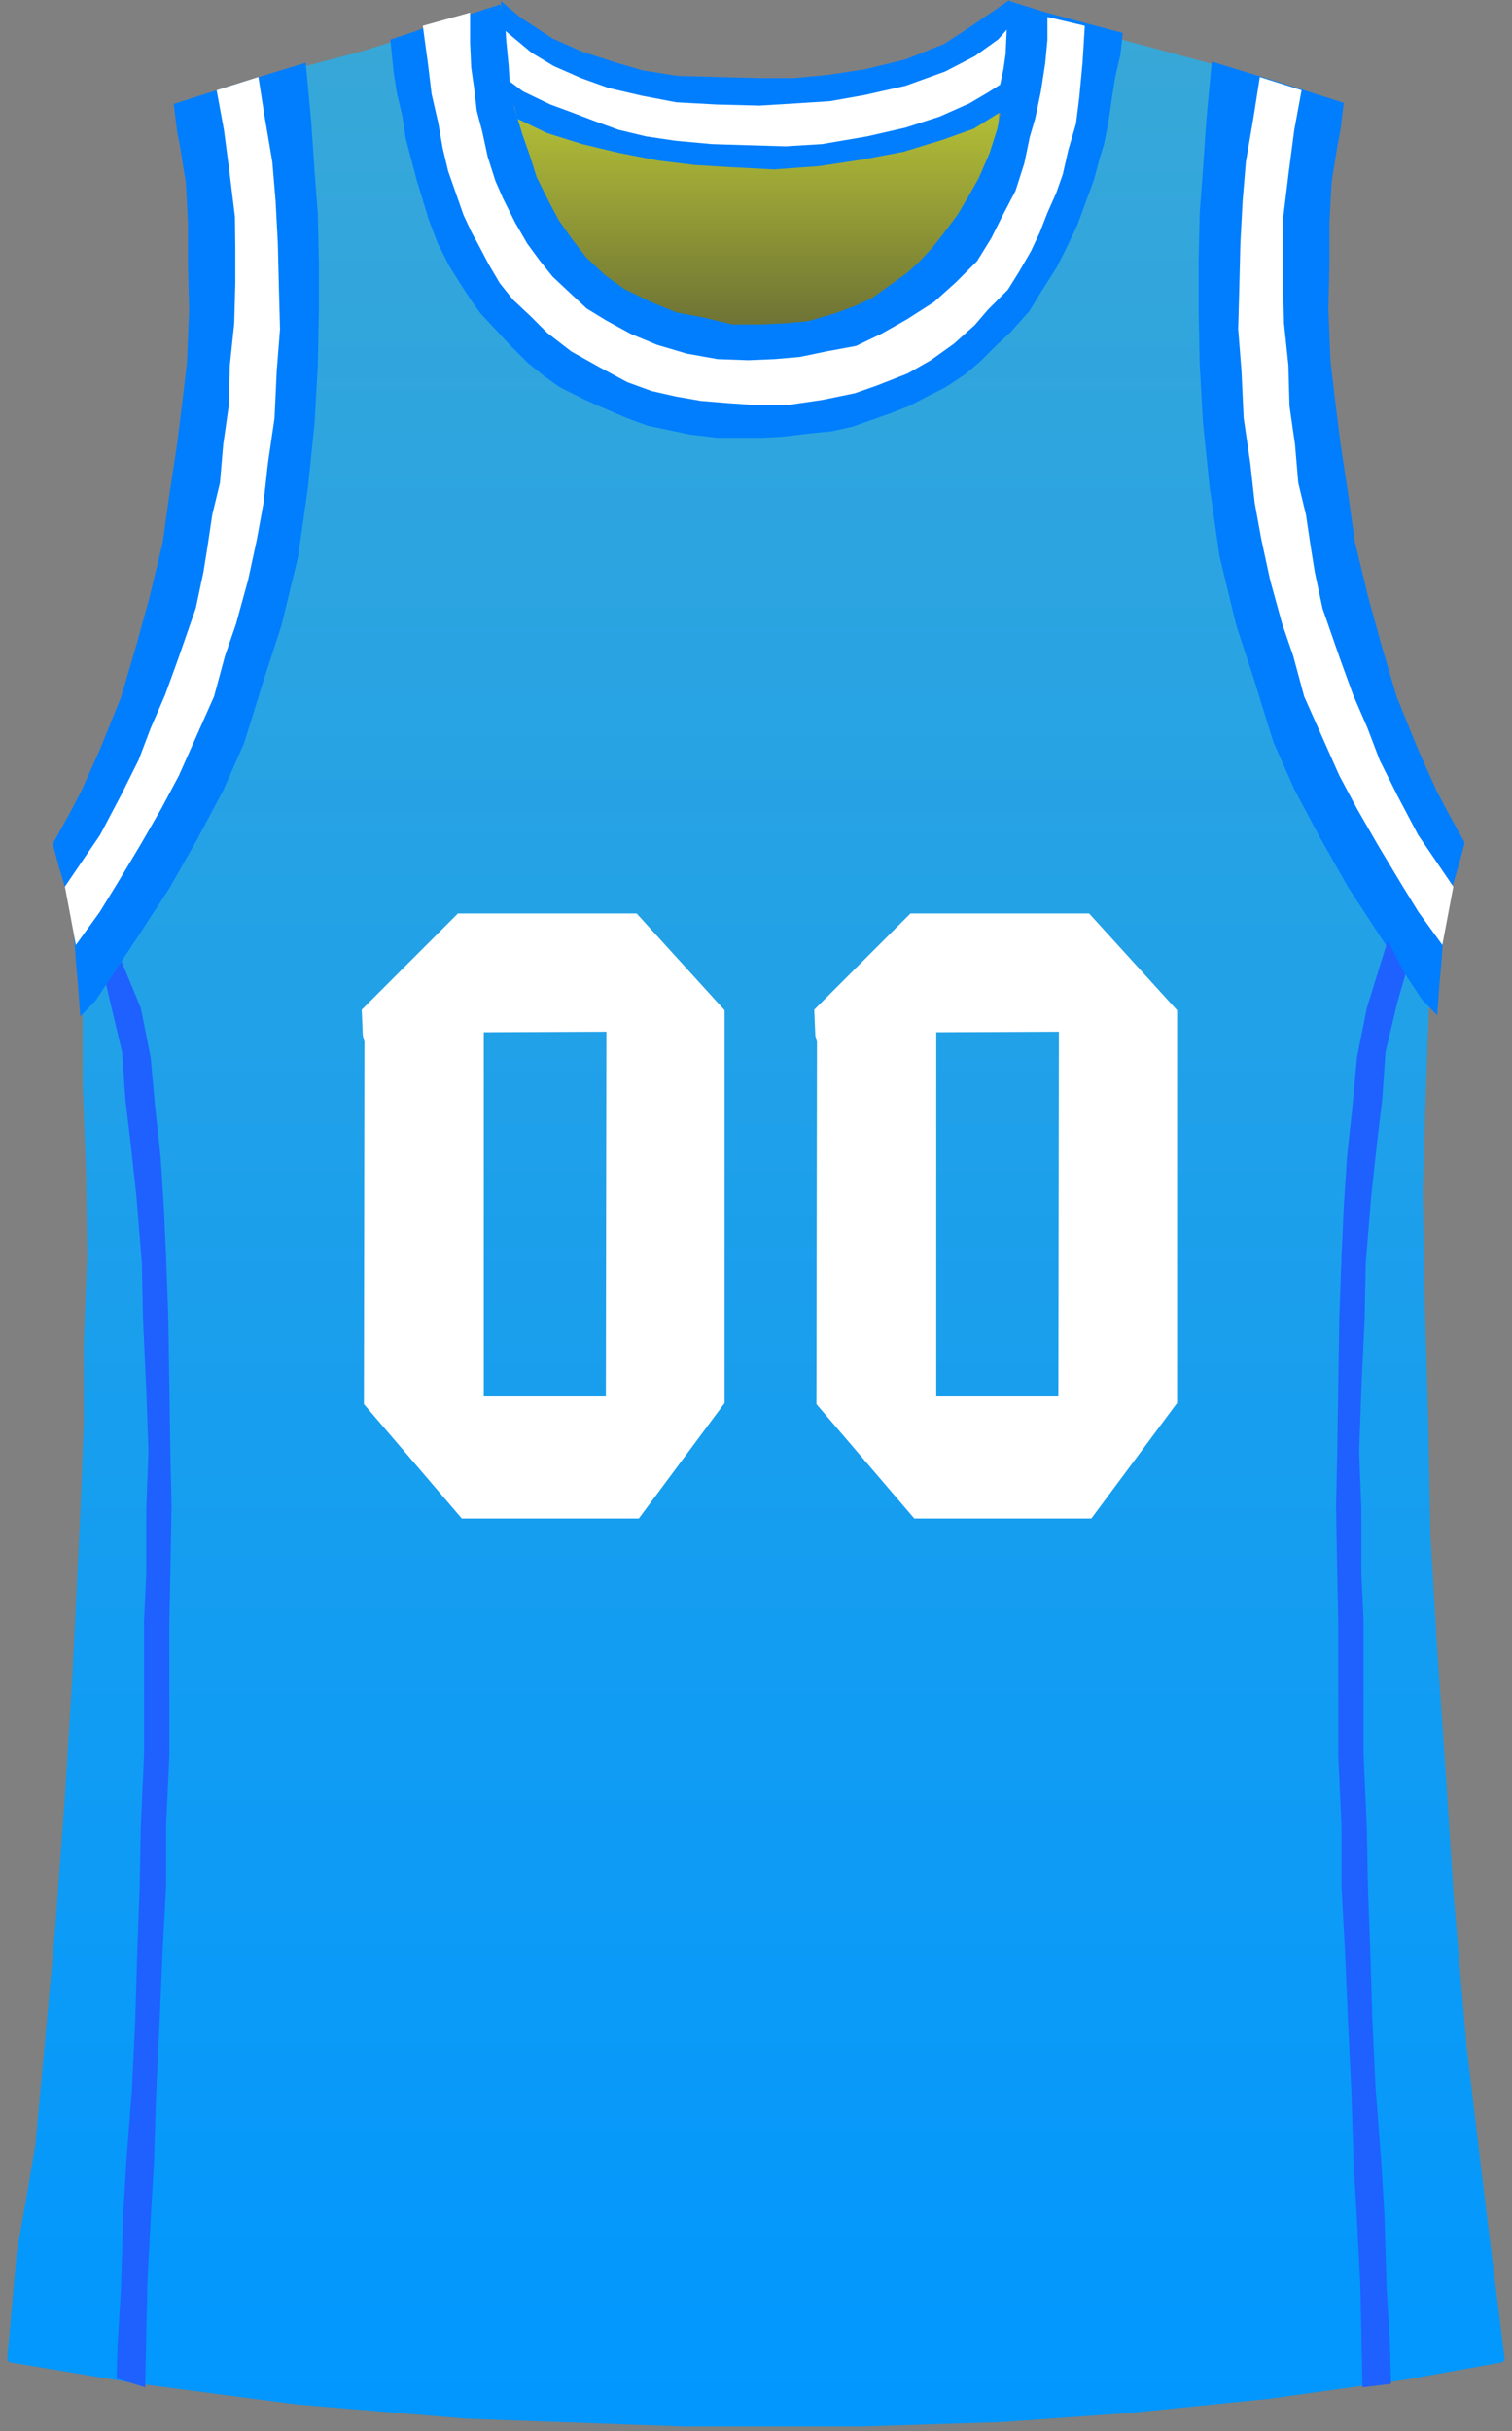 <?xml version="1.0" encoding="UTF-8" standalone="no"?>
<!DOCTYPE svg PUBLIC "-//W3C//DTD SVG 1.1//EN" "http://www.w3.org/Graphics/SVG/1.1/DTD/svg11.dtd">
<svg xmlns:xl="http://www.w3.org/1999/xlink" xmlns:dc="http://purl.org/dc/elements/1.1/" xmlns="http://www.w3.org/2000/svg" version="1.1" viewBox="-386 -46 275 442" width="275" height="442">
  <rect x="-386" y="-46" width="275" height="442" fill="#808080" stroke="none"/>
  <defs>
    <linearGradient x1="0" x2="1" id="Gradient" gradientUnits="userSpaceOnUse">
      <stop offset="0" stop-color="#c6d337"/>
      <stop offset="1" stop-color="#333"/>
    </linearGradient>
    <linearGradient id="Obj_Gradient" xl:href="#Gradient" gradientTransform="translate(-251.55 -36) rotate(90) scale(81.8)"/>
    <linearGradient x1="0" x2="1" id="Gradient_2" gradientUnits="userSpaceOnUse">
      <stop offset="0" stop-color="#39a8d7"/>
      <stop offset="1" stop-color="#0097ff"/>
    </linearGradient>
    <linearGradient id="Obj_Gradient_2" xl:href="#Gradient_2" gradientTransform="translate(-248.5 -45.25) rotate(90) scale(440.659)"/>
  </defs>
  <g id="Charlotte_Hornets" stroke-opacity="1" fill-opacity="1" stroke-dasharray="none" fill="none" stroke="none">
    <title>Charlotte Hornets </title>
    <g id="Charlotte_Hornets_Layer_1">
      <title>Layer 1</title>
      <g id="Graphic_15">
        <path d="M -300.3 -36 L -255.9 -28.2 L -229.1 -26.8 L -200.3 -34.4 L -198.6 28 L -243.6 45.8 L -295.2 37.2 L -293.3 8.8 L -298.3 -8.2 L -304.5 -19.4 Z" fill="url(#Obj_Gradient)"/>
        <path d="M -300.3 -36 L -255.9 -28.2 L -229.1 -26.8 L -200.3 -34.4 L -198.6 28 L -243.6 45.8 L -295.2 37.2 L -293.3 8.8 L -298.3 -8.2 L -304.5 -19.4 Z" stroke="black" stroke-linecap="round" stroke-linejoin="round" stroke-width="1"/>
      </g>
      <g id="Graphic_14">
        <path d="M -384.086 383.762 L -361.017 387.606 C -361.006 387.608 -360.994 387.61 -360.983 387.611 L -332.023 391.406 C -332.008 391.408 -331.992 391.41 -331.977 391.411 L -301.024 394.007 C -301.008 394.009 -300.992 394.01 -300.976 394.01 L -261.418 395.409 C -261.406 395.409 -261.394 395.409 -261.382 395.409 L -229.416 395.409 C -229.405 395.409 -229.395 395.409 -229.384 395.409 L -203.82 394.61 C -203.807 394.609 -203.793 394.609 -203.78 394.608 L -181.215 393.01 C -181.205 393.01 -181.195 393.009 -181.185 393.008 L -155.419 390.411 C -155.406 390.41 -155.394 390.408 -155.381 390.407 L -131.019 387.012 C -131.006 387.01 -130.994 387.008 -130.981 387.006 L -112.933 383.776 C -112.41 383.683 -112.051 383.196 -112.117 382.669 L -115.4 356.211 C -115.4 356.21 -115.4 356.209 -115.4 356.207 L -118.998 326.226 C -118.999 326.215 -119 326.204 -119.001 326.192 L -121.399 298.22 C -121.4 298.213 -121.4 298.206 -121.401 298.199 L -122.8 276.412 C -122.8 276.41 -122.8 276.408 -122.8 276.407 L -124.4 253.214 C -124.4 253.211 -124.4 253.208 -124.4 253.204 L -125.599 233.029 C -125.6 233.016 -125.6 233.003 -125.6 232.989 L -126 212.014 C -126 212.011 -126 212.008 -126 212.004 L -126.6 191.614 C -126.6 191.611 -126.6 191.608 -126.6 191.604 L -127 170.635 C -127 170.618 -127 170.601 -126.999 170.584 L -126.4 151.811 C -126.4 151.81 -126.4 151.809 -126.4 151.807 L -125.603 129.683 C -125.601 129.634 -125.596 129.585 -125.587 129.537 L -122.771 114.358 C -122.77 114.353 -122.769 114.347 -122.768 114.342 L -121.676 107.851 C -121.628 107.565 -121.706 107.271 -121.891 107.048 L -130.035 97.2 C -130.143 97.069 -130.216 96.912 -130.247 96.745 L -131.769 88.567 C -131.79 88.456 -131.828 88.35 -131.884 88.253 L -147.459 61.046 C -147.551 60.885 -147.597 60.702 -147.591 60.517 L -146.401 23.229 C -146.4 23.21 -146.4 23.19 -146.401 23.171 L -146.799 8.032 C -146.8 8.011 -146.8 7.989 -146.799 7.968 L -146.403 -2.317 C -146.401 -2.372 -146.394 -2.427 -146.383 -2.482 L -143.784 -14.983 C -143.774 -15.027 -143.768 -15.073 -143.765 -15.118 L -143.048 -25.697 C -143.019 -26.118 -143.259 -26.513 -143.647 -26.681 L -152.719 -30.628 C -152.753 -30.643 -152.787 -30.655 -152.823 -30.666 L -166.353 -34.845 C -166.364 -34.848 -166.375 -34.851 -166.387 -34.855 L -181.157 -38.847 C -181.165 -38.849 -181.174 -38.851 -181.182 -38.854 L -192.557 -42.246 C -192.566 -42.249 -192.574 -42.251 -192.582 -42.253 L -201.048 -44.546 C -201.581 -44.69 -202.13 -44.375 -202.275 -43.842 C -202.288 -43.794 -202.297 -43.745 -202.303 -43.696 L -202.769 -39.655 C -202.769 -39.652 -202.77 -39.648 -202.77 -39.645 L -203.164 -35.902 C -203.168 -35.867 -203.17 -35.832 -203.17 -35.797 L -203.17 -32.536 C -203.17 -32.479 -203.175 -32.421 -203.184 -32.365 L -203.958 -27.915 C -203.966 -27.872 -203.97 -27.828 -203.972 -27.784 L -204.589 -12.275 C -204.596 -12.095 -204.652 -11.92 -204.75 -11.769 L -210.133 -3.503 C -210.178 -3.435 -210.23 -3.372 -210.29 -3.316 L -218.775 4.577 C -218.792 4.592 -218.809 4.607 -218.826 4.621 L -226.092 10.512 C -226.164 10.571 -226.243 10.618 -226.328 10.655 L -234.402 14.115 C -234.533 14.171 -234.673 14.199 -234.815 14.196 L -245.379 14 C -245.393 14 -245.407 14 -245.421 14 L -253.862 14.197 C -253.954 14.199 -254.045 14.188 -254.134 14.166 L -261.724 12.219 C -261.775 12.206 -261.826 12.198 -261.878 12.193 L -269.927 11.426 C -270.106 11.409 -270.277 11.344 -270.422 11.238 L -277.485 6.084 C -277.561 6.028 -277.629 5.962 -277.687 5.888 L -289.128 -8.907 C -289.176 -8.969 -289.216 -9.036 -289.248 -9.107 L -293.684 -18.943 C -293.76 -19.111 -293.788 -19.297 -293.764 -19.48 L -292.587 -28.713 C -292.575 -28.804 -292.576 -28.896 -292.59 -28.987 L -293.959 -38.177 C -293.966 -38.225 -293.97 -38.275 -293.97 -38.324 L -293.97 -43.887 C -293.97 -44.44 -294.417 -44.887 -294.97 -44.887 C -295.071 -44.887 -295.172 -44.872 -295.269 -44.841 L -300.968 -43.05 C -300.969 -43.05 -300.97 -43.05 -300.971 -43.049 L -309.769 -40.25 C -309.769 -40.25 -309.77 -40.25 -309.77 -40.25 L -319.745 -37.058 C -319.761 -37.053 -319.778 -37.048 -319.795 -37.043 L -330.359 -34.253 C -330.366 -34.251 -330.373 -34.249 -330.38 -34.247 L -340.759 -31.253 C -340.766 -31.251 -340.773 -31.249 -340.78 -31.247 L -346.975 -29.311 C -347.103 -29.271 -347.222 -29.205 -347.325 -29.118 L -352.016 -25.127 C -352.257 -24.921 -352.387 -24.613 -352.365 -24.297 L -352.002 -19.031 C -352.001 -19.01 -351.999 -18.99 -351.996 -18.969 L -351.009 -11.465 C -351.003 -11.422 -351 -11.378 -351 -11.334 L -351 -4.257 C -351 -4.219 -350.998 -4.181 -350.993 -4.143 L -349.609 7.92 C -349.603 7.973 -349.601 8.027 -349.604 8.081 L -350.196 20.722 C -350.199 20.774 -350.197 20.826 -350.191 20.878 L -348.431 36.918 C -348.411 37.102 -348.442 37.289 -348.522 37.456 L -354.122 49.236 C -354.174 49.345 -354.205 49.461 -354.215 49.581 L -354.985 58.618 C -354.995 58.738 -355.027 58.856 -355.079 58.965 L -359.35 67.895 C -359.383 67.965 -359.408 68.038 -359.425 68.114 L -362.964 84.433 C -362.988 84.544 -363.03 84.649 -363.089 84.745 L -370.86 97.372 C -370.932 97.489 -370.979 97.621 -370.999 97.758 L -372.392 107.739 C -372.397 107.78 -372.4 107.821 -372.401 107.861 L -372.599 120.361 C -372.6 120.393 -372.599 120.425 -372.596 120.457 L -371.203 137.769 C -371.201 137.796 -371.2 137.823 -371.2 137.849 L -371.2 151.19 C -371.2 151.203 -371.2 151.216 -371.199 151.228 L -370.601 166.797 C -370.6 166.805 -370.6 166.813 -370.6 166.822 L -370.4 182.184 C -370.4 182.201 -370.4 182.218 -370.401 182.234 L -370.999 198.391 C -371 198.403 -371 198.415 -371 198.428 L -371 212.59 C -371 212.603 -371 212.616 -371.001 212.628 L -371.6 228.204 C -371.6 228.208 -371.6 228.211 -371.6 228.214 L -372.4 244.808 C -372.4 244.809 -372.4 244.81 -372.4 244.81 L -373.2 260.604 C -373.2 260.607 -373.2 260.611 -373.2 260.615 L -374.4 280.004 C -374.4 280.007 -374.4 280.011 -374.4 280.015 L -376.199 304.6 C -376.2 304.606 -376.2 304.612 -376.201 304.618 L -378 324.408 C -378 324.409 -378 324.41 -378 324.41 L -379.797 343.772 C -379.799 343.797 -379.802 343.821 -379.806 343.846 L -381.169 351.946 C -381.169 351.949 -381.17 351.951 -381.17 351.954 L -383.193 363.406 C -383.197 363.435 -383.201 363.463 -383.204 363.491 L -384.918 382.686 C -384.964 383.207 -384.602 383.676 -384.086 383.762 Z" fill="url(#Obj_Gradient_2)"/>
        <path d="M -384.086 383.762 L -361.017 387.606 C -361.006 387.608 -360.994 387.61 -360.983 387.611 L -332.023 391.406 C -332.008 391.408 -331.992 391.41 -331.977 391.411 L -301.024 394.007 C -301.008 394.009 -300.992 394.01 -300.976 394.01 L -261.418 395.409 C -261.406 395.409 -261.394 395.409 -261.382 395.409 L -229.416 395.409 C -229.405 395.409 -229.395 395.409 -229.384 395.409 L -203.82 394.61 C -203.807 394.609 -203.793 394.609 -203.78 394.608 L -181.215 393.01 C -181.205 393.01 -181.195 393.009 -181.185 393.008 L -155.419 390.411 C -155.406 390.41 -155.394 390.408 -155.381 390.407 L -131.019 387.012 C -131.006 387.01 -130.994 387.008 -130.981 387.006 L -112.933 383.776 C -112.41 383.683 -112.051 383.196 -112.117 382.669 L -115.4 356.211 C -115.4 356.21 -115.4 356.209 -115.4 356.207 L -118.998 326.226 C -118.999 326.215 -119 326.204 -119.001 326.192 L -121.399 298.22 C -121.4 298.213 -121.4 298.206 -121.401 298.199 L -122.8 276.412 C -122.8 276.41 -122.8 276.408 -122.8 276.407 L -124.4 253.214 C -124.4 253.211 -124.4 253.208 -124.4 253.204 L -125.599 233.029 C -125.6 233.016 -125.6 233.003 -125.6 232.989 L -126 212.014 C -126 212.011 -126 212.008 -126 212.004 L -126.6 191.614 C -126.6 191.611 -126.6 191.608 -126.6 191.604 L -127 170.635 C -127 170.618 -127 170.601 -126.999 170.584 L -126.4 151.811 C -126.4 151.81 -126.4 151.809 -126.4 151.807 L -125.603 129.683 C -125.601 129.634 -125.596 129.585 -125.587 129.537 L -122.771 114.358 C -122.77 114.353 -122.769 114.347 -122.768 114.342 L -121.676 107.851 C -121.628 107.565 -121.706 107.271 -121.891 107.048 L -130.035 97.2 C -130.143 97.069 -130.216 96.912 -130.247 96.745 L -131.769 88.567 C -131.79 88.456 -131.828 88.35 -131.884 88.253 L -147.459 61.046 C -147.551 60.885 -147.597 60.702 -147.591 60.517 L -146.401 23.229 C -146.4 23.21 -146.4 23.19 -146.401 23.171 L -146.799 8.032 C -146.8 8.011 -146.8 7.989 -146.799 7.968 L -146.403 -2.317 C -146.401 -2.372 -146.394 -2.427 -146.383 -2.482 L -143.784 -14.983 C -143.774 -15.027 -143.768 -15.073 -143.765 -15.118 L -143.048 -25.697 C -143.019 -26.118 -143.259 -26.513 -143.647 -26.681 L -152.719 -30.628 C -152.753 -30.643 -152.787 -30.655 -152.823 -30.666 L -166.353 -34.845 C -166.364 -34.848 -166.375 -34.851 -166.387 -34.855 L -181.157 -38.847 C -181.165 -38.849 -181.174 -38.851 -181.182 -38.854 L -192.557 -42.246 C -192.566 -42.249 -192.574 -42.251 -192.582 -42.253 L -201.048 -44.546 C -201.581 -44.69 -202.13 -44.375 -202.275 -43.842 C -202.288 -43.794 -202.297 -43.745 -202.303 -43.696 L -202.769 -39.655 C -202.769 -39.652 -202.77 -39.648 -202.77 -39.645 L -203.164 -35.902 C -203.168 -35.867 -203.17 -35.832 -203.17 -35.797 L -203.17 -32.536 C -203.17 -32.479 -203.175 -32.421 -203.184 -32.365 L -203.958 -27.915 C -203.966 -27.872 -203.97 -27.828 -203.972 -27.784 L -204.589 -12.275 C -204.596 -12.095 -204.652 -11.92 -204.75 -11.769 L -210.133 -3.503 C -210.178 -3.435 -210.23 -3.372 -210.29 -3.316 L -218.775 4.577 C -218.792 4.592 -218.809 4.607 -218.826 4.621 L -226.092 10.512 C -226.164 10.571 -226.243 10.618 -226.328 10.655 L -234.402 14.115 C -234.533 14.171 -234.673 14.199 -234.815 14.196 L -245.379 14 C -245.393 14 -245.407 14 -245.421 14 L -253.862 14.197 C -253.954 14.199 -254.045 14.188 -254.134 14.166 L -261.724 12.219 C -261.775 12.206 -261.826 12.198 -261.878 12.193 L -269.927 11.426 C -270.106 11.409 -270.277 11.344 -270.422 11.238 L -277.485 6.084 C -277.561 6.028 -277.629 5.962 -277.687 5.888 L -289.128 -8.907 C -289.176 -8.969 -289.216 -9.036 -289.248 -9.107 L -293.684 -18.943 C -293.76 -19.111 -293.788 -19.297 -293.764 -19.48 L -292.587 -28.713 C -292.575 -28.804 -292.576 -28.896 -292.59 -28.987 L -293.959 -38.177 C -293.966 -38.225 -293.97 -38.275 -293.97 -38.324 L -293.97 -43.887 C -293.97 -44.44 -294.417 -44.887 -294.97 -44.887 C -295.071 -44.887 -295.172 -44.872 -295.269 -44.841 L -300.968 -43.05 C -300.969 -43.05 -300.97 -43.05 -300.971 -43.049 L -309.769 -40.25 C -309.769 -40.25 -309.77 -40.25 -309.77 -40.25 L -319.745 -37.058 C -319.761 -37.053 -319.778 -37.048 -319.795 -37.043 L -330.359 -34.253 C -330.366 -34.251 -330.373 -34.249 -330.38 -34.247 L -340.759 -31.253 C -340.766 -31.251 -340.773 -31.249 -340.78 -31.247 L -346.975 -29.311 C -347.103 -29.271 -347.222 -29.205 -347.325 -29.118 L -352.016 -25.127 C -352.257 -24.921 -352.387 -24.613 -352.365 -24.297 L -352.002 -19.031 C -352.001 -19.01 -351.999 -18.99 -351.996 -18.969 L -351.009 -11.465 C -351.003 -11.422 -351 -11.378 -351 -11.334 L -351 -4.257 C -351 -4.219 -350.998 -4.181 -350.993 -4.143 L -349.609 7.92 C -349.603 7.973 -349.601 8.027 -349.604 8.081 L -350.196 20.722 C -350.199 20.774 -350.197 20.826 -350.191 20.878 L -348.431 36.918 C -348.411 37.102 -348.442 37.289 -348.522 37.456 L -354.122 49.236 C -354.174 49.345 -354.205 49.461 -354.215 49.581 L -354.985 58.618 C -354.995 58.738 -355.027 58.856 -355.079 58.965 L -359.35 67.895 C -359.383 67.965 -359.408 68.038 -359.425 68.114 L -362.964 84.433 C -362.988 84.544 -363.03 84.649 -363.089 84.745 L -370.86 97.372 C -370.932 97.489 -370.979 97.621 -370.999 97.758 L -372.392 107.739 C -372.397 107.78 -372.4 107.821 -372.401 107.861 L -372.599 120.361 C -372.6 120.393 -372.599 120.425 -372.596 120.457 L -371.203 137.769 C -371.201 137.796 -371.2 137.823 -371.2 137.849 L -371.2 151.19 C -371.2 151.203 -371.2 151.216 -371.199 151.228 L -370.601 166.797 C -370.6 166.805 -370.6 166.813 -370.6 166.822 L -370.4 182.184 C -370.4 182.201 -370.4 182.218 -370.401 182.234 L -370.999 198.391 C -371 198.403 -371 198.415 -371 198.428 L -371 212.59 C -371 212.603 -371 212.616 -371.001 212.628 L -371.6 228.204 C -371.6 228.208 -371.6 228.211 -371.6 228.214 L -372.4 244.808 C -372.4 244.809 -372.4 244.81 -372.4 244.81 L -373.2 260.604 C -373.2 260.607 -373.2 260.611 -373.2 260.615 L -374.4 280.004 C -374.4 280.007 -374.4 280.011 -374.4 280.015 L -376.199 304.6 C -376.2 304.606 -376.2 304.612 -376.201 304.618 L -378 324.408 C -378 324.409 -378 324.41 -378 324.41 L -379.797 343.772 C -379.799 343.797 -379.802 343.821 -379.806 343.846 L -381.169 351.946 C -381.169 351.949 -381.17 351.951 -381.17 351.954 L -383.193 363.406 C -383.197 363.435 -383.201 363.463 -383.204 363.491 L -384.918 382.686 C -384.964 383.207 -384.602 383.676 -384.086 383.762 Z" stroke="#7f8080" stroke-linecap="round" stroke-linejoin="round" stroke-width=".5"/>
      </g>
      <g id="Graphic_13">
        <path d="M -294.9 -45.8 L -294.7 -42 L -294.1 -36 L -293.5 -30.8 L -292.5 -26.8 L -291.9 -24.4 L -286.5 -21.8 L -280.1 -19.8 L -273.4 -18.2 L -266.2 -16.8 L -259.6 -16 L -253 -15.6 L -245.2 -15.2 L -237 -15.8 L -229.1 -17 L -221.7 -18.4 L -214.5 -20.6 L -208.9 -22.6 L -204.4 -25.4 L -202.2 -26 L -201.4 -33.6 L -202.3 -37.6 L -202.1 -42.8 L -202.4 -46 L -205.3 -44 L -210.3 -40.6 L -214.3 -38 L -221.3 -35.2 L -228.7 -33.4 L -235.3 -32.4 L -241.5 -31.8 L -247.9 -31.8 L -255.7 -32 L -262.8 -32.2 L -269.1 -33.2 L -273.9 -34.6 L -280.1 -36.6 L -285.5 -39 L -291.3 -42.8 Z" fill="#007efe"/>
      </g>
      <g id="Graphic_12">
        <path d="M -294.1 -40.4 L -293.5 -34.2 L -293.3 -31.2 L -290.9 -29.4 L -285.9 -27 L -282.1 -25.6 L -277.9 -24 L -273.5 -22.4 L -268.5 -21.2 L -263.1 -20.4 L -256.5 -19.8 L -250.1 -19.6 L -243.1 -19.4 L -236.5 -19.8 L -228.3 -21.2 L -221.3 -22.8 L -215.1 -24.8 L -209.7 -27.2 L -206.3 -29.2 L -204.1 -30.6 L -203.5 -33.4 L -203.1 -36.2 L -202.9 -40.6 L -204.3 -39 L -204.5 -38.8 L -208.7 -35.8 L -214.1 -33 L -221.3 -30.4 L -228.819 -28.708 L -235.1 -27.6 L -241.3 -27.2 L -247.9 -26.8 L -255.7 -27 L -263 -27.4 L -269.219 -28.587 L -275.3 -30 L -280.3 -31.8 L -285.3 -34 L -289.3 -36.4 Z" fill="white"/>
      </g>
      <g id="Graphic_11">
        <path d="M -315 -38.8 L -310.2 -40.4 L -305.8 -42.2 L -300 -43.6 L -295 -45.2 L -294 -40 L -294 -35.4 L -293.4 -31.4 L -292.4 -26.2 L -291 -21.6 L -289.6 -17.6 L -288.4 -13.8 L -286.2 -9.4 L -284.4 -6 L -282 -2.6 L -279.4 .793 L -276 3.993 L -272.4 6.593 L -267.4 8.993 L -263 10.793 L -257.8 11.793 L -252.8 12.993 L -247.8 12.993 L -243.4 12.793 L -239 12.393 L -234.2 10.993 L -230.4 9.593 L -227.4 8.193 L -224.6 6.193 L -221 3.593 L -218.8 1.593 L -216.4 -1.007 L -214.2 -3.807 L -211.8 -7.007 L -209.8 -10.407 L -208 -13.607 L -206 -18.207 L -204.6 -22.607 L -203.8 -26.607 L -203.4 -30.2 L -202.4 -36.007 L -202.4 -39.607 L -202.4 -43.207 L -202.4 -45.807 L -196 -43.807 L -188.6 -41.807 L -181.8 -40.007 L -182.2 -36.207 L -183.2 -31.807 L -183.8 -28.007 L -184.4 -23.807 L -185.2 -19.807 L -186 -17.207 L -187 -13.407 L -188.4 -9.607 L -190 -5.207 L -191.8 -1.407 L -193.8 2.593 L -196.6 6.993 L -198.8 10.593 L -202.2 14.393 L -205 16.993 L -207.8 19.793 L -210.4 21.993 L -214 24.393 L -216.8 25.793 L -220.6 27.793 L -224.2 29.193 L -227.6 30.393 L -231 31.593 L -234.6 32.393 L -238.6 32.793 L -243.6 33.393 L -247.4 33.593 L -252 33.593 L -255.6 33.593 L -260.6 32.993 L -264.4 32.193 L -268.2 31.4 L -272 30 L -276.2 28.2 L -279.8 26.593 L -284.2 24.393 L -287 22.393 L -290 19.993 L -293 16.993 L -295.8 13.993 L -298.6 10.993 L -300.6 8.193 L -302.4 5.393 L -304.4 2.193 L -306.4 -1.807 L -308 -6.007 L -309.4 -10.607 L -310.2 -13.207 L -311.2 -17.007 L -312.2 -20.807 L -312.8 -24.807 L -313.8 -29.007 L -314.4 -32.807 Z" fill="#007efe"/>
      </g>
      <g id="Graphic_10">
        <path d="M -309.101 -41.311 L -300.501 -43.711 L -300.501 -38.311 L -300.301 -33.711 L -299.701 -29.511 L -299.301 -25.911 L -298.301 -22.111 L -297.301 -17.511 L -295.901 -13.111 L -294.501 -9.911 L -292.301 -5.511 L -290.101 -1.711 L -287.901 1.289 L -285.501 4.289 L -282.301 7.289 L -279.301 10.089 L -275.701 12.289 L -271.301 14.689 L -266.501 16.689 L -261.101 18.289 L -255.501 19.289 L -249.901 19.489 L -245.101 19.289 L -240.501 18.889 L -235.701 17.889 L -230.301 16.889 L -225.701 14.689 L -221.101 12.089 L -216.101 8.889 L -212.101 5.289 L -208.301 1.489 L -205.701 -2.711 L -203.701 -6.711 L -201.301 -11.311 L -199.701 -16.311 L -198.701 -21.111 L -197.701 -24.511 L -196.701 -29.311 L -195.901 -34.511 L -195.501 -38.711 L -195.501 -42.911 L -188.701 -41.311 L -189.101 -34.711 L -189.701 -28.311 L -190.301 -23.511 L -191.701 -18.711 L -192.701 -14.311 L -193.901 -10.911 L -195.501 -7.311 L -196.901 -3.711 L -198.501 -.311 L -200.701 3.489 L -202.701 6.689 L -206.301 10.289 L -208.701 13.089 L -212.501 16.489 L -216.701 19.489 L -220.901 21.889 L -226.501 24.089 L -230.501 25.489 L -236.301 26.689 L -243.101 27.689 L -247.901 27.689 L -253.701 27.289 L -258.501 26.889 L -263.101 26.089 L -267.501 25.089 L -271.901 23.489 L -277.101 20.689 L -282.101 17.889 L -286.501 14.489 L -289.501 11.489 L -292.701 8.489 L -295.101 5.489 L -297.101 2.089 L -299.101 -1.711 L -300.301 -3.911 L -301.701 -6.911 L -303.101 -10.911 L -304.501 -14.911 L -305.501 -19.111 L -306.301 -23.711 L -307.501 -28.911 L -308.101 -33.911 Z" fill="white"/>
      </g>
      <g id="Graphic_9">
        <path d="M -354.4 -27.1 L -342.8 -30.8 L -330.4 -34.6 L -329.4 -23.9 L -328.8 -15.1 L -328.2 -7.1 L -328 1.7 L -328 10.5 L -328.2 20.5 L -328.8 31.1 L -330 42.7 L -331.8 55.3 L -334.8 67.7 L -338 77.5 L -341.6 89.1 L -345.4 97.7 L -350.2 106.7 L -355.2 115.5 L -360.8 124.1 L -368.6 135.9 L -371.4 138.8 L -371.8 133.2 L -372.2 128.8 L -372.6 122.6 L -374.2 115.2 L -375.4 111.2 L -376.4 107.4 L -373.4 102 L -371.2 97.8 L -367.8 90.2 L -364 80.8 L -361.4 72 L -358.8 62.6 L -356.4 52.6 L -355.2 44 L -353.8 34.8 L -352.8 26.8 L -352 20 L -351.6 10.4 L -351.8 2.4 L -351.8 -5.4 L -352.2 -12.8 L -353.2 -19 L -353.8 -22.2 Z" fill="#007efe"/>
      </g>
      <g id="Graphic_8">
        <path d="M -346.6 -29.6 L -339 -32 L -337.87 -24.776 L -336.47 -16.576 L -335.87 -9.376 L -335.47 -1.776 L -335.27 6.424 L -335.07 13.824 L -335.67 21.424 L -336.07 30.024 L -337.27 38.224 L -338.07 45.424 L -339.27 52.024 L -340.87 59.424 L -343.07 67.424 L -345.07 73.224 L -347.07 80.624 L -350.27 87.824 L -353.47 95.024 L -356.67 101.024 L -360.47 107.624 L -364.67 114.624 L -367.87 119.824 L -372.2 125.8 L -374.2 115.2 L -367.8 105.8 L -364 98.6 L -360.8 92.2 L -358.6 86.4 L -356 80.4 L -353.6 73.8 L -350.4 64.6 L -349 58 L -348.2 53 L -347.4 47.6 L -346 41.8 L -345.4 34.8 L -344.4 27.8 L -344.2 20.4 L -343.4 12.8 L -343.2 5.4 L -343.2 -.6 L -343.27 -6.576 L -344.27 -14.776 L -345.27 -22.376 Z" fill="white"/>
      </g>
      <g id="Graphic_7">
        <path d="M -141.6 -27.3 L -153.2 -31 L -165.6 -34.8 L -166.6 -24.1 L -167.2 -15.3 L -167.8 -7.3 L -168 1.5 L -168 10.3 L -167.8 20.3 L -167.2 30.9 L -166 42.5 L -164.2 55.1 L -161.2 67.5 L -158 77.3 L -154.4 88.9 L -150.6 97.5 L -145.8 106.5 L -140.8 115.3 L -135.2 123.9 L -127.4 135.7 L -124.6 138.6 L -124.2 133 L -123.8 128.6 L -123.4 122.4 L -121.8 115 L -120.6 111 L -119.6 107.2 L -122.6 101.8 L -124.8 97.6 L -128.2 90 L -132 80.6 L -134.6 71.8 L -137.2 62.4 L -139.6 52.4 L -140.8 43.8 L -142.2 34.6 L -143.2 26.6 L -144 19.8 L -144.4 10.2 L -144.2 2.2 L -144.2 -5.6 L -143.8 -13 L -142.8 -19.2 L -142.2 -22.4 Z" fill="#007efe"/>
      </g>
      <g id="Graphic_6">
        <path d="M -149.27 -29.6 L -156.87 -32 L -158 -24.776 L -159.4 -16.576 L -160 -9.376 L -160.4 -1.776 L -160.6 6.424 L -160.8 13.824 L -160.2 21.424 L -159.8 30.024 L -158.6 38.224 L -157.8 45.424 L -156.6 52.024 L -155 59.424 L -152.8 67.424 L -150.8 73.224 L -148.8 80.624 L -145.6 87.824 L -142.4 95.024 L -139.2 101.024 L -135.4 107.624 L -131.2 114.624 L -128 119.824 L -123.67 125.8 L -121.67 115.2 L -128.07 105.8 L -131.87 98.6 L -135.07 92.2 L -137.27 86.4 L -139.87 80.4 L -142.27 73.8 L -145.47 64.6 L -146.87 58 L -147.67 53 L -148.47 47.6 L -149.87 41.8 L -150.47 34.8 L -151.47 27.8 L -151.67 20.4 L -152.47 12.8 L -152.67 5.4 L -152.67 -.6 L -152.6 -6.576 L -151.6 -14.776 L -150.6 -22.376 Z" fill="white"/>
      </g>
      <g id="Graphic_5">
        <path d="M -320.212 137.58 L -302.712 120.08 L -270.212 120.08 L -254.212 137.68 L -254.212 209.08 L -269.812 230.08 L -302.012 230.08 L -319.812 209.28 L -319.712 142.08 L -298.012 141.68 L -298.012 207.88 L -275.812 207.88 L -275.712 141.58 L -298.412 141.68 L -319.212 145.28 L -320.012 142.28 Z" fill="white"/>
      </g>
      <g id="Graphic_4">
        <path d="M -365.9 136.4 L -363.8 145.238 L -363.2 153.838 L -362.2 162.238 L -361.2 171.438 L -360.2 183.638 L -360 193.638 L -359.4 206.638 L -359 217.838 L -359.4 228.438 L -359.4 240.038 L -359.8 248.638 L -359.8 262.438 L -359.8 272.838 L -360.4 286.438 L -360.6 297.238 L -361 307.838 L -361.4 321.238 L -362 333.838 L -363 346.638 L -363.6 356.638 L -364 370.238 L -364.6 380.038 L -364.8 386.438 L -359.6 388.038 L -359.4 378.038 L -359.2 369.238 L -358.6 357.638 L -358 347.438 L -357.6 334.638 L -357 322.038 L -356.4 308.238 L -355.8 297.038 L -355.8 286.238 L -355.2 273.238 L -355.2 262.638 L -355.2 249.238 L -355 239.038 L -354.8 227.838 L -355 218.838 L -355.2 205.838 L -355.4 193.238 L -355.8 182.238 L -356.2 173.438 L -356.8 164.238 L -357.8 155.038 L -358.6 146.238 L -360.4 137.238 L -363.9 128.8 L -366.7 133 Z" fill="#1e61ff"/>
      </g>
      <g id="Graphic_3">
        <path d="M -131.9 136.412 L -134 145.25 L -134.6 153.85 L -135.6 162.25 L -136.6 171.45 L -137.6 183.65 L -137.8 193.65 L -138.4 206.65 L -138.8 217.85 L -138.4 228.45 L -138.4 240.05 L -138 248.65 L -138 262.45 L -138 272.85 L -137.4 286.45 L -137.2 297.25 L -136.8 307.85 L -136.4 321.25 L -135.8 333.85 L -134.8 346.65 L -134.2 356.65 L -133.8 370.25 L -133.2 380.05 L -133 387.4 L -138.2 388.05 L -138.4 378.05 L -138.6 369.25 L -139.2 357.65 L -139.8 347.45 L -140.2 334.65 L -140.8 322.05 L -141.4 308.25 L -142 297.05 L -142 286.25 L -142.6 273.25 L -142.6 262.65 L -142.6 249.25 L -142.8 239.05 L -143 227.85 L -142.8 218.85 L -142.6 205.85 L -142.4 193.25 L -142 182.25 L -141.6 173.45 L -141 164.25 L -140 155.05 L -139.2 146.25 L -137.4 137.25 L -133.6 125 L -130.4 131.2 Z" fill="#1e61ff"/>
      </g>
      <g id="Graphic_2">
        <path d="M -237.911 137.58 L -220.411 120.08 L -187.911 120.08 L -171.911 137.68 L -171.911 209.08 L -187.511 230.08 L -219.711 230.08 L -237.511 209.28 L -237.411 142.08 L -215.711 141.68 L -215.711 207.88 L -193.511 207.88 L -193.411 141.58 L -216.111 141.68 L -236.911 145.28 L -237.711 142.28 Z" fill="white"/>
      </g>
    </g>
  </g>
</svg>

